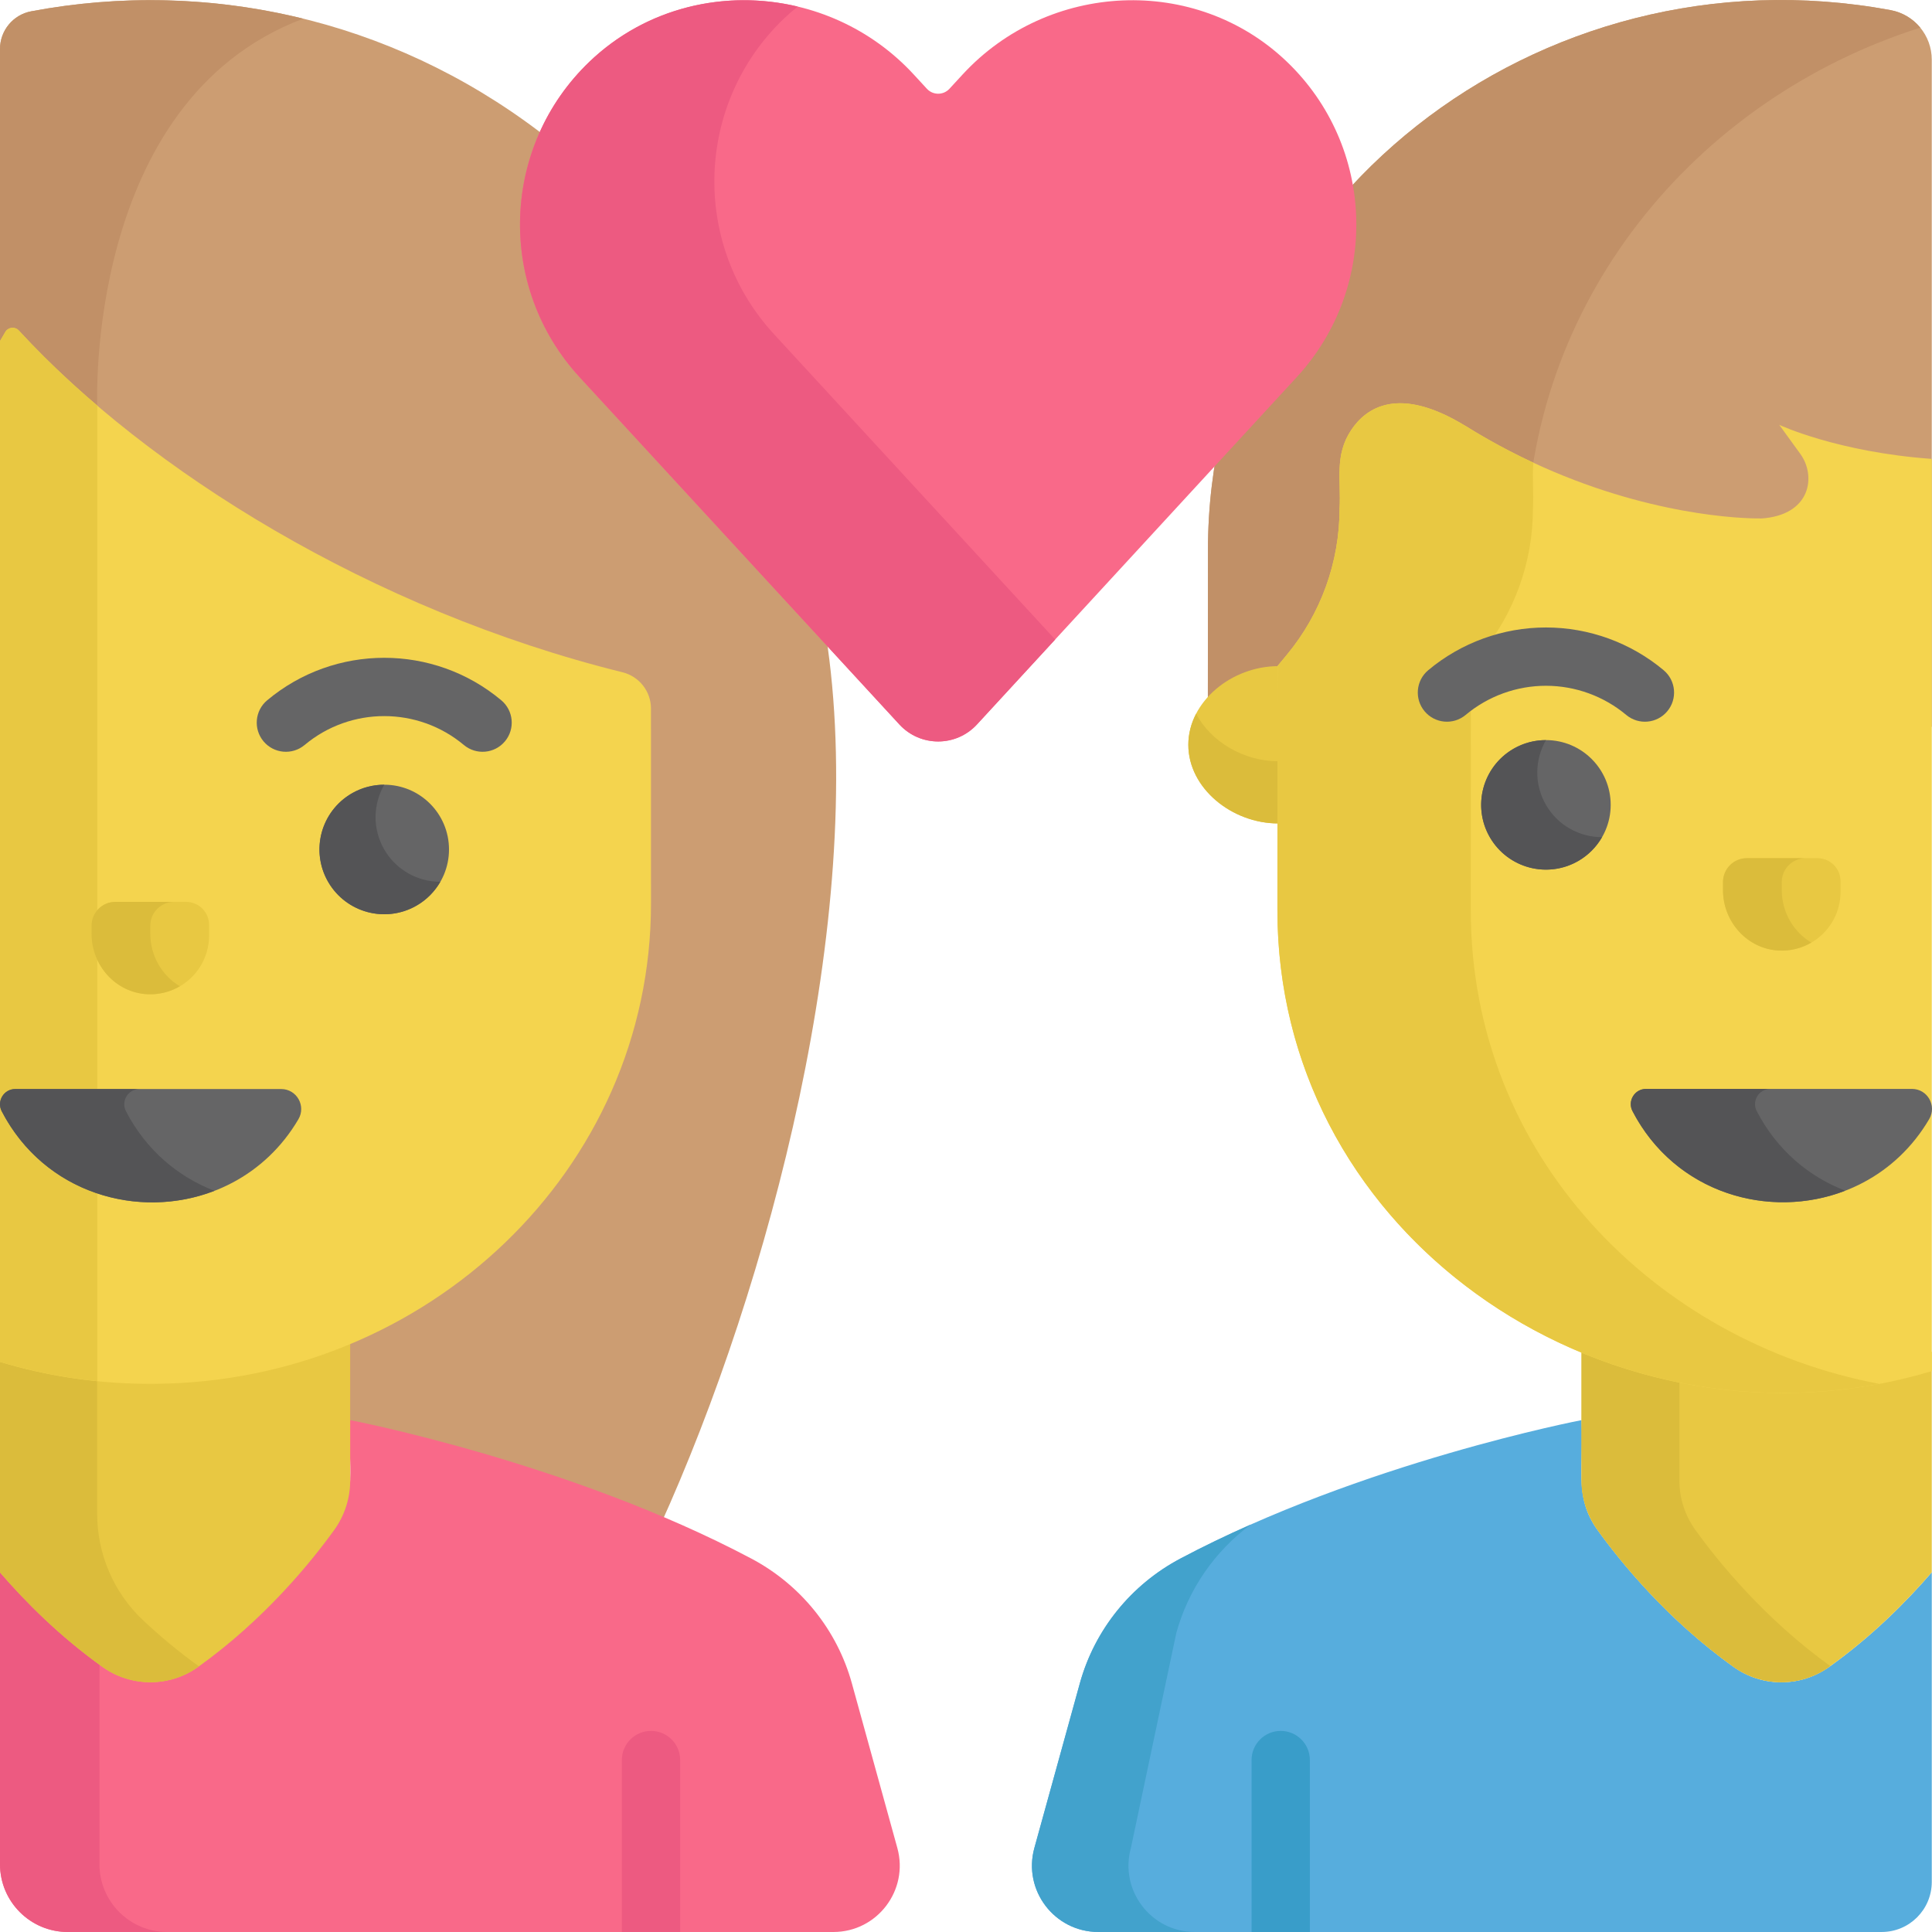 <?xml version="1.0" encoding="iso-8859-1"?>
<!-- Generator: Adobe Illustrator 19.0.0, SVG Export Plug-In . SVG Version: 6.00 Build 0)  -->
<svg version="1.1" id="Capa_1" xmlns="http://www.w3.org/2000/svg" xmlns:xlink="http://www.w3.org/1999/xlink" x="0px" y="0px"
	 viewBox="0 0 512.001 512.001" style="enable-background:new 0 0 512.001 512.001;" xml:space="preserve">
<path style="fill:#CC9D72;" d="M219.329,171.335c0,0-13.699-93.47-76.271-136.348C103.119,4.656,54.327-5.682,8.259,2.998
	C3.466,3.901,0,8.102,0,12.98v406.799c6.704,7.775,15.849,16.97,27.189,25.071c7.547,5.392,17.748,5.392,25.294,0
	c17.649-12.607,30.012-27.885,36.067-36.291c6.414-8.904,3.523-16.792,4.252-29.119c0,0,40.563,7.782,81.983,25.221
	C204.111,340.12,229.434,243.343,219.329,171.335z"/>
<path style="fill:#C19067;" d="M0,93.491c0.532-0.894,0.999-1.7,1.382-2.382c0.749-1.333,2.575-1.542,3.614-0.421
	c6.33,6.886,13.546,13.776,21.524,20.536l-0.742-3.731c0,0-3.438-80.721,54.586-102.543C56.667-0.88,32.1-1.495,8.258,2.997
	C3.466,3.901,0,8.102,0,12.98V93.491L0,93.491L0,93.491z"/>
<path style="fill:#CC9D72;" d="M501.014,2.68c-93.578-17.289-180.892,51.316-180.892,143.087c0,14.148-0.014,36.058-0.031,47.172
	l191.848-0.31V15.818C511.939,9.379,507.346,3.849,501.014,2.68z"/>
<path style="fill:#C19067;" d="M404.446,145.766c0-65.675,44.721-119.479,104.45-138.434c-1.943-2.364-4.69-4.063-7.882-4.652
	c-93.578-17.289-180.892,51.316-180.892,143.087c0,14.148-0.014,36.058-0.031,47.172l84.324-0.136
	C404.432,181.647,404.446,159.857,404.446,145.766z"/>
<path style="fill:#E8C842;" d="M314.92,197.378c0,11.511,11.552,20.842,23.789,20.842v-41.682
	C326.473,176.537,314.92,185.867,314.92,197.378z"/>
<path style="fill:#DBBC3B;" d="M316.986,189.137c-1.316,2.528-2.066,5.313-2.066,8.24c0,11.511,11.552,20.842,23.789,20.842v-16.482
	C329.586,201.737,320.844,196.549,316.986,189.137z"/>
<path style="fill:#F96989;" d="M237.804,489.729l-12.046-43.616c-3.931-14.233-13.602-26.156-26.647-33.073
	C150.962,387.504,92.803,376.35,92.803,376.35c-0.723,12.23,2.161,20.216-4.252,29.119c-6.055,8.404-18.418,23.683-36.066,36.291
	c-7.636,5.455-17.913,5.299-25.536-0.171c-11.229-8.06-20.292-17.18-26.948-24.9v77.343c0,9.923,8.045,17.968,17.968,17.968h202.884
	C232.472,511.999,240.898,500.931,237.804,489.729z"/>
<path style="fill:#ED5A81;" d="M26.357,494.032v-52.886C15.406,433.195,6.538,424.269,0,416.688v77.343
	c0,9.923,8.045,17.968,17.968,17.968h26.357C34.401,511.999,26.357,503.955,26.357,494.032z"/>
<path style="fill:#E8C842;" d="M46.848,361.402c-0.955,0.046-1.911,0.085-2.871,0.112c-0.51,0.015-1.02,0.022-1.53,0.031
	c-0.386,0.007-0.771,0.021-1.157,0.024c-0.231,0.003-0.463,0.002-0.694,0.002c-0.266,0.001-0.532,0.002-0.798,0.001
	c-0.472,0-0.943,0.003-1.415-0.003c-0.48-0.004-0.957-0.02-1.436-0.029c-0.089-0.003-0.177-0.004-0.267-0.006
	c-12.726-0.268-25.038-2.278-36.681-5.788v60.943c6.704,7.775,15.849,16.971,27.189,25.072c7.547,5.391,17.748,5.391,25.294,0
	c17.65-12.608,30.012-27.886,36.068-36.292c2.756-3.825,4.252-8.41,4.252-13.126v-41.294c-14.197,5.935-29.656,9.544-45.832,10.347
	C46.93,361.398,46.889,361.399,46.848,361.402z"/>
<path style="fill:#DBBC3B;" d="M37.957,429.43c-7.804-7.316-12.205-17.552-12.205-28.25v-40.326
	c-8.858-0.893-17.476-2.613-25.752-5.108v60.943c6.704,7.775,15.849,16.971,27.189,25.072c7.547,5.391,17.748,5.391,25.294,0
	c0.078-0.056,0.152-0.113,0.23-0.169C47.28,437.692,42.35,433.547,37.957,429.43z"/>
<path style="fill:#57ADDD;" d="M484.736,441.759c-7.557,5.399-17.674,5.439-25.234,0.045
	c-17.724-12.645-30.124-27.992-36.171-36.393c-6.332-8.798-3.505-16.847-4.21-29.061c-0.006,0.001-58.161,11.155-106.308,36.689
	c-13.044,6.917-22.715,18.841-26.647,33.073l-12.046,43.616c-3.094,11.201,5.332,22.269,16.952,22.269h207.596
	c7.329,0,13.272-5.942,13.272-13.272V416.67C505.233,424.449,496.084,433.652,484.736,441.759z"/>
<path style="fill:#42A2CC;" d="M299.699,489.729l12.046-57.008c3.2-11.587,10.207-21.642,19.738-28.713
	c-6.292,2.783-12.562,5.791-18.671,9.031c-13.044,6.917-22.715,18.841-26.647,33.073l-12.046,43.616
	c-3.094,11.201,5.332,22.269,16.952,22.269h25.58C305.032,511.999,296.606,500.931,299.699,489.729z"/>
<path style="fill:#E8C842;" d="M511.939,358.212c-30.043,9-63.347,7.563-92.819-4.661v38.788c0,4.718,1.497,9.305,4.254,13.133
	c6.056,8.405,18.418,23.683,36.065,36.289c7.547,5.391,17.748,5.391,25.294,0c11.35-8.108,20.499-17.311,27.205-25.09V358.212z"/>
<path style="fill:#DBBC3B;" d="M449.305,405.472c-2.758-3.827-4.254-8.415-4.254-13.133v-30.967
	c-8.844-1.739-17.543-4.341-25.931-7.82v38.788c0,4.718,1.497,9.305,4.254,13.133c6.056,8.405,18.418,23.683,36.065,36.289
	c7.547,5.391,17.748,5.391,25.294,0c0.108-0.077,0.209-0.158,0.317-0.235C467.577,428.964,455.324,413.825,449.305,405.472z"/>
<path style="fill:#F4D44E;" d="M4.997,87.598c-1.039-1.121-2.865-0.913-3.614,0.421C0.999,88.7,0.532,89.507,0,90.401v270.509
	c12.163,3.667,25.055,5.695,38.385,5.811c0.485,0.006,0.969,0.003,1.453,0.004c0.485-0.001,0.968,0.003,1.454-0.004
	c71.716-0.627,131.232-56.552,131.232-127.271c0-2.582-0.004-28.951-0.008-51.68c-0.001-4.567-3.133-8.52-7.566-9.616
	C98.52,161.72,39.01,124.596,4.997,87.598z"/>
<path style="fill:#E8C842;" d="M25.777,107.494c-7.679-6.555-14.651-13.227-20.781-19.896c-1.039-1.121-2.865-0.913-3.614,0.421
	C0.999,88.7,0.532,89.507,0,90.401v270.509c8.283,2.497,16.91,4.213,25.777,5.104V107.494z"/>
<path style="fill:#F4D44E;" d="M511.939,121.614c-25.079-1.811-40.418-9.025-40.418-9.025l5.595,7.715
	c4.24,5.847,2.827,16.282-10.46,17.108c-0.561-0.09-0.97,0.069-5.008-0.169l0,0c-11.363-0.674-41.354-4.414-73.453-24.478
	l-0.003,0.013c-17.546-10.673-26.125-4.769-30.092,1.16c-4.517,6.753-2.669,13.294-3.099,20.856
	c0,14.172-4.961,27.896-14.021,38.794l-2.385,2.867c0,0.008,0,0.015,0,0.023c-0.015,0.893-0.027,1.803-0.037,2.724
	c-0.001,0.112-0.003,0.222-0.003,0.336c-0.009,0.969-0.014,1.953-0.014,2.959c0,0.027,0,0.052,0,0.078
	c-0.019,90.084-0.012,45.926-0.012,58.606c0,88.304,89.856,147.207,173.41,122.185L511.939,121.614L511.939,121.614z"/>
<path style="fill:#E8C842;" d="M389.772,241.182c0-1.944,0-2.549,0-2.51c0,1.781-0.001,2.44-0.001,2.504
	c0-0.136,0-2.431,0.001-2.504c0.001-5.13,0.005-19.588,0.012-56.097c0-0.026,0-0.051,0-0.078c0-1.006,0.005-1.989,0.014-2.959
	c0.001-0.112,0.002-0.223,0.003-0.336c0.009-0.922,0.021-1.832,0.037-2.724c0-0.008,0-0.015,0-0.023l2.385-2.867
	c9.061-10.897,14.021-24.622,14.021-38.794c0.245-4.314-0.246-8.295,0.12-12.174c-5.901-2.745-11.995-5.996-18.17-9.855
	l-0.003,0.013c-17.546-10.673-26.125-4.769-30.092,1.16c-4.517,6.753-2.668,13.294-3.099,20.856
	c0,14.172-4.961,27.896-14.021,38.794l-2.385,2.867c0,0.008,0,0.015,0,0.023c-0.015,0.893-0.027,1.803-0.037,2.724
	c-0.001,0.112-0.003,0.222-0.003,0.336c-0.009,0.969-0.014,1.953-0.014,2.959c0,0.027,0,0.052,0,0.078
	c-0.008,36.521-0.011,50.976-0.012,56.102c0,0.08,0,0.742,0,2.504c0,83.423,80.198,140.592,159.514,125.56
	C438.77,355.552,389.772,306.387,389.772,241.182z"/>
<g>
	<path style="fill:#656566;" d="M122.93,197.432c-12.187-10.198-29.991-10.223-42.208,0c-3.272,2.738-8.145,2.305-10.883-0.967
		c-2.738-3.272-2.305-8.146,0.967-10.884c17.948-15.02,44.118-14.999,62.041,0c3.272,2.738,3.705,7.611,0.967,10.884
		C131.067,199.747,126.193,200.161,122.93,197.432z"/>
	<path style="fill:#656566;" d="M430.965,189.462c-5.952-4.981-13.506-7.724-21.275-7.724c-7.768,0-15.324,2.743-21.275,7.724
		c-3.272,2.737-8.146,2.304-10.883-0.967c-2.738-3.272-2.305-8.145,0.966-10.883c8.727-7.303,19.805-11.325,31.193-11.325
		c11.387,0,22.465,4.022,31.192,11.325c3.272,2.739,3.705,7.611,0.966,10.883C439.107,191.772,434.234,192.197,430.965,189.462z"/>
</g>
<path style="fill:#F96989;" d="M341.057,16.374C316.853-6.822,277.8-4.912,255.092,19.751l-3.476,3.774
	c-1.61,1.748-4.371,1.748-5.981,0l-3.476-3.774c-22.708-24.662-61.762-26.573-85.965-3.376
	c-23.418,22.443-24.666,59.603-2.595,83.575c3.597,3.907,88.328,95.928,84.746,92.038c5.535,6.012,15.024,6.012,20.56,0
	c3.952-4.291,80.822-87.777,84.746-92.038C365.724,75.977,364.475,38.818,341.057,16.374z"/>
<g>
	<path style="fill:#ED5A81;" d="M205.105,88.544c-22.072-23.972-20.823-61.131,2.595-83.575c1.194-1.144,2.434-2.21,3.696-3.232
		c-19.122-4.556-40.066,0.13-55.202,14.638c-23.418,22.443-24.666,59.603-2.595,83.575c3.453,3.749,81.63,88.654,84.746,92.038
		c5.535,6.012,15.025,6.012,20.56,0c1.238-1.346,9.646-10.475,20.724-22.507C257.615,145.572,207.845,91.519,205.105,88.544z"/>
	<path style="fill:#ED5A81;" d="M180.249,511.999v-45.565c0-4.267-3.459-7.726-7.726-7.726s-7.726,3.459-7.726,7.726v45.565H180.249
		z"/>
</g>
<path style="fill:#399DC9;" d="M347.129,511.999v-45.565c0-4.267-3.459-7.726-7.726-7.726c-4.267,0-7.726,3.459-7.726,7.726v45.565
	H347.129z"/>
<path style="fill:#E8C842;" d="M456.615,233.746v2.16c0,8.386,6.445,15.601,14.822,15.996c8.943,0.421,16.327-6.705,16.327-15.556
	v-2.814c0-3.371-2.732-6.103-6.103-6.103h-18.727C459.444,227.429,456.615,230.257,456.615,233.746z"/>
<path style="fill:#DBBC3B;" d="M472.19,235.907v-2.16c0-3.489,2.829-6.317,6.317-6.317h-15.574c-3.489,0-6.317,2.829-6.317,6.317
	v2.16c0,8.386,6.445,15.602,14.822,15.996c3.14,0.147,6.077-0.65,8.581-2.111C475.307,246.991,472.19,241.735,472.19,235.907z"/>
<path style="fill:#E8C842;" d="M24.26,245.321v2.161c0,8.386,6.445,15.601,14.822,15.996c8.943,0.421,16.327-6.705,16.327-15.556
	v-2.814c0-3.371-2.732-6.103-6.103-6.103H30.578C27.089,239.005,24.26,241.832,24.26,245.321z"/>
<path style="fill:#DBBC3B;" d="M39.834,247.482v-2.16c0-3.489,2.829-6.317,6.317-6.317H30.578c-3.489,0-6.317,2.829-6.317,6.317
	v2.16c0,8.386,6.445,15.602,14.822,15.996c3.14,0.147,6.077-0.65,8.581-2.111C42.951,258.567,39.834,253.311,39.834,247.482z"/>
<circle style="fill:#656566;" cx="409.688" cy="213.296" r="17.163"/>
<path style="fill:#545456;" d="M409.691,213.292c-3.175-5.5-2.947-12.018,0.008-17.152c-2.921-0.004-5.879,0.721-8.591,2.286
	c-8.21,4.74-11.023,15.239-6.283,23.45c4.74,8.21,15.239,11.023,23.45,6.283c2.711-1.565,4.818-3.765,6.275-6.296
	C418.625,221.853,412.866,218.792,409.691,213.292z"/>
<circle style="fill:#656566;" cx="101.828" cy="225.119" r="17.163"/>
<path style="fill:#545456;" d="M101.826,225.117c-3.175-5.5-2.947-12.018,0.008-17.152c-2.921-0.004-5.879,0.721-8.591,2.286
	c-8.21,4.74-11.023,15.239-6.283,23.45c4.74,8.21,15.239,11.023,23.45,6.283c2.711-1.565,4.818-3.765,6.275-6.296
	C110.761,233.679,105.002,230.617,101.826,225.117z"/>
<path style="fill:#656566;" d="M0.459,294.5c16.325,31.416,60.923,32.236,78.625,2.111c2.081-3.542-0.461-8.006-4.569-8.006H4.043
	C1.017,288.606-0.936,291.815,0.459,294.5z"/>
<path style="fill:#545456;" d="M33.384,294.5c-1.396-2.685,0.558-5.893,3.584-5.893H4.043c-3.026,0-4.979,3.208-3.584,5.893
	c11.324,21.793,36.249,28.849,56.368,21.079C47.257,311.89,38.776,304.874,33.384,294.5z"/>
<path style="fill:#656566;" d="M432.633,294.466c16.325,31.416,60.923,32.236,78.625,2.111c2.081-3.542-0.461-8.006-4.569-8.006
	h-70.472C433.191,288.572,431.238,291.781,432.633,294.466z"/>
<path style="fill:#545456;" d="M465.558,294.466c-1.396-2.685,0.558-5.893,3.584-5.893h-32.925c-3.026,0-4.979,3.208-3.584,5.893
	c11.324,21.793,36.249,28.849,56.368,21.079C479.431,311.857,470.949,304.841,465.558,294.466z"/>
<g>
</g>
<g>
</g>
<g>
</g>
<g>
</g>
<g>
</g>
<g>
</g>
<g>
</g>
<g>
</g>
<g>
</g>
<g>
</g>
<g>
</g>
<g>
</g>
<g>
</g>
<g>
</g>
<g>
</g>
</svg>

